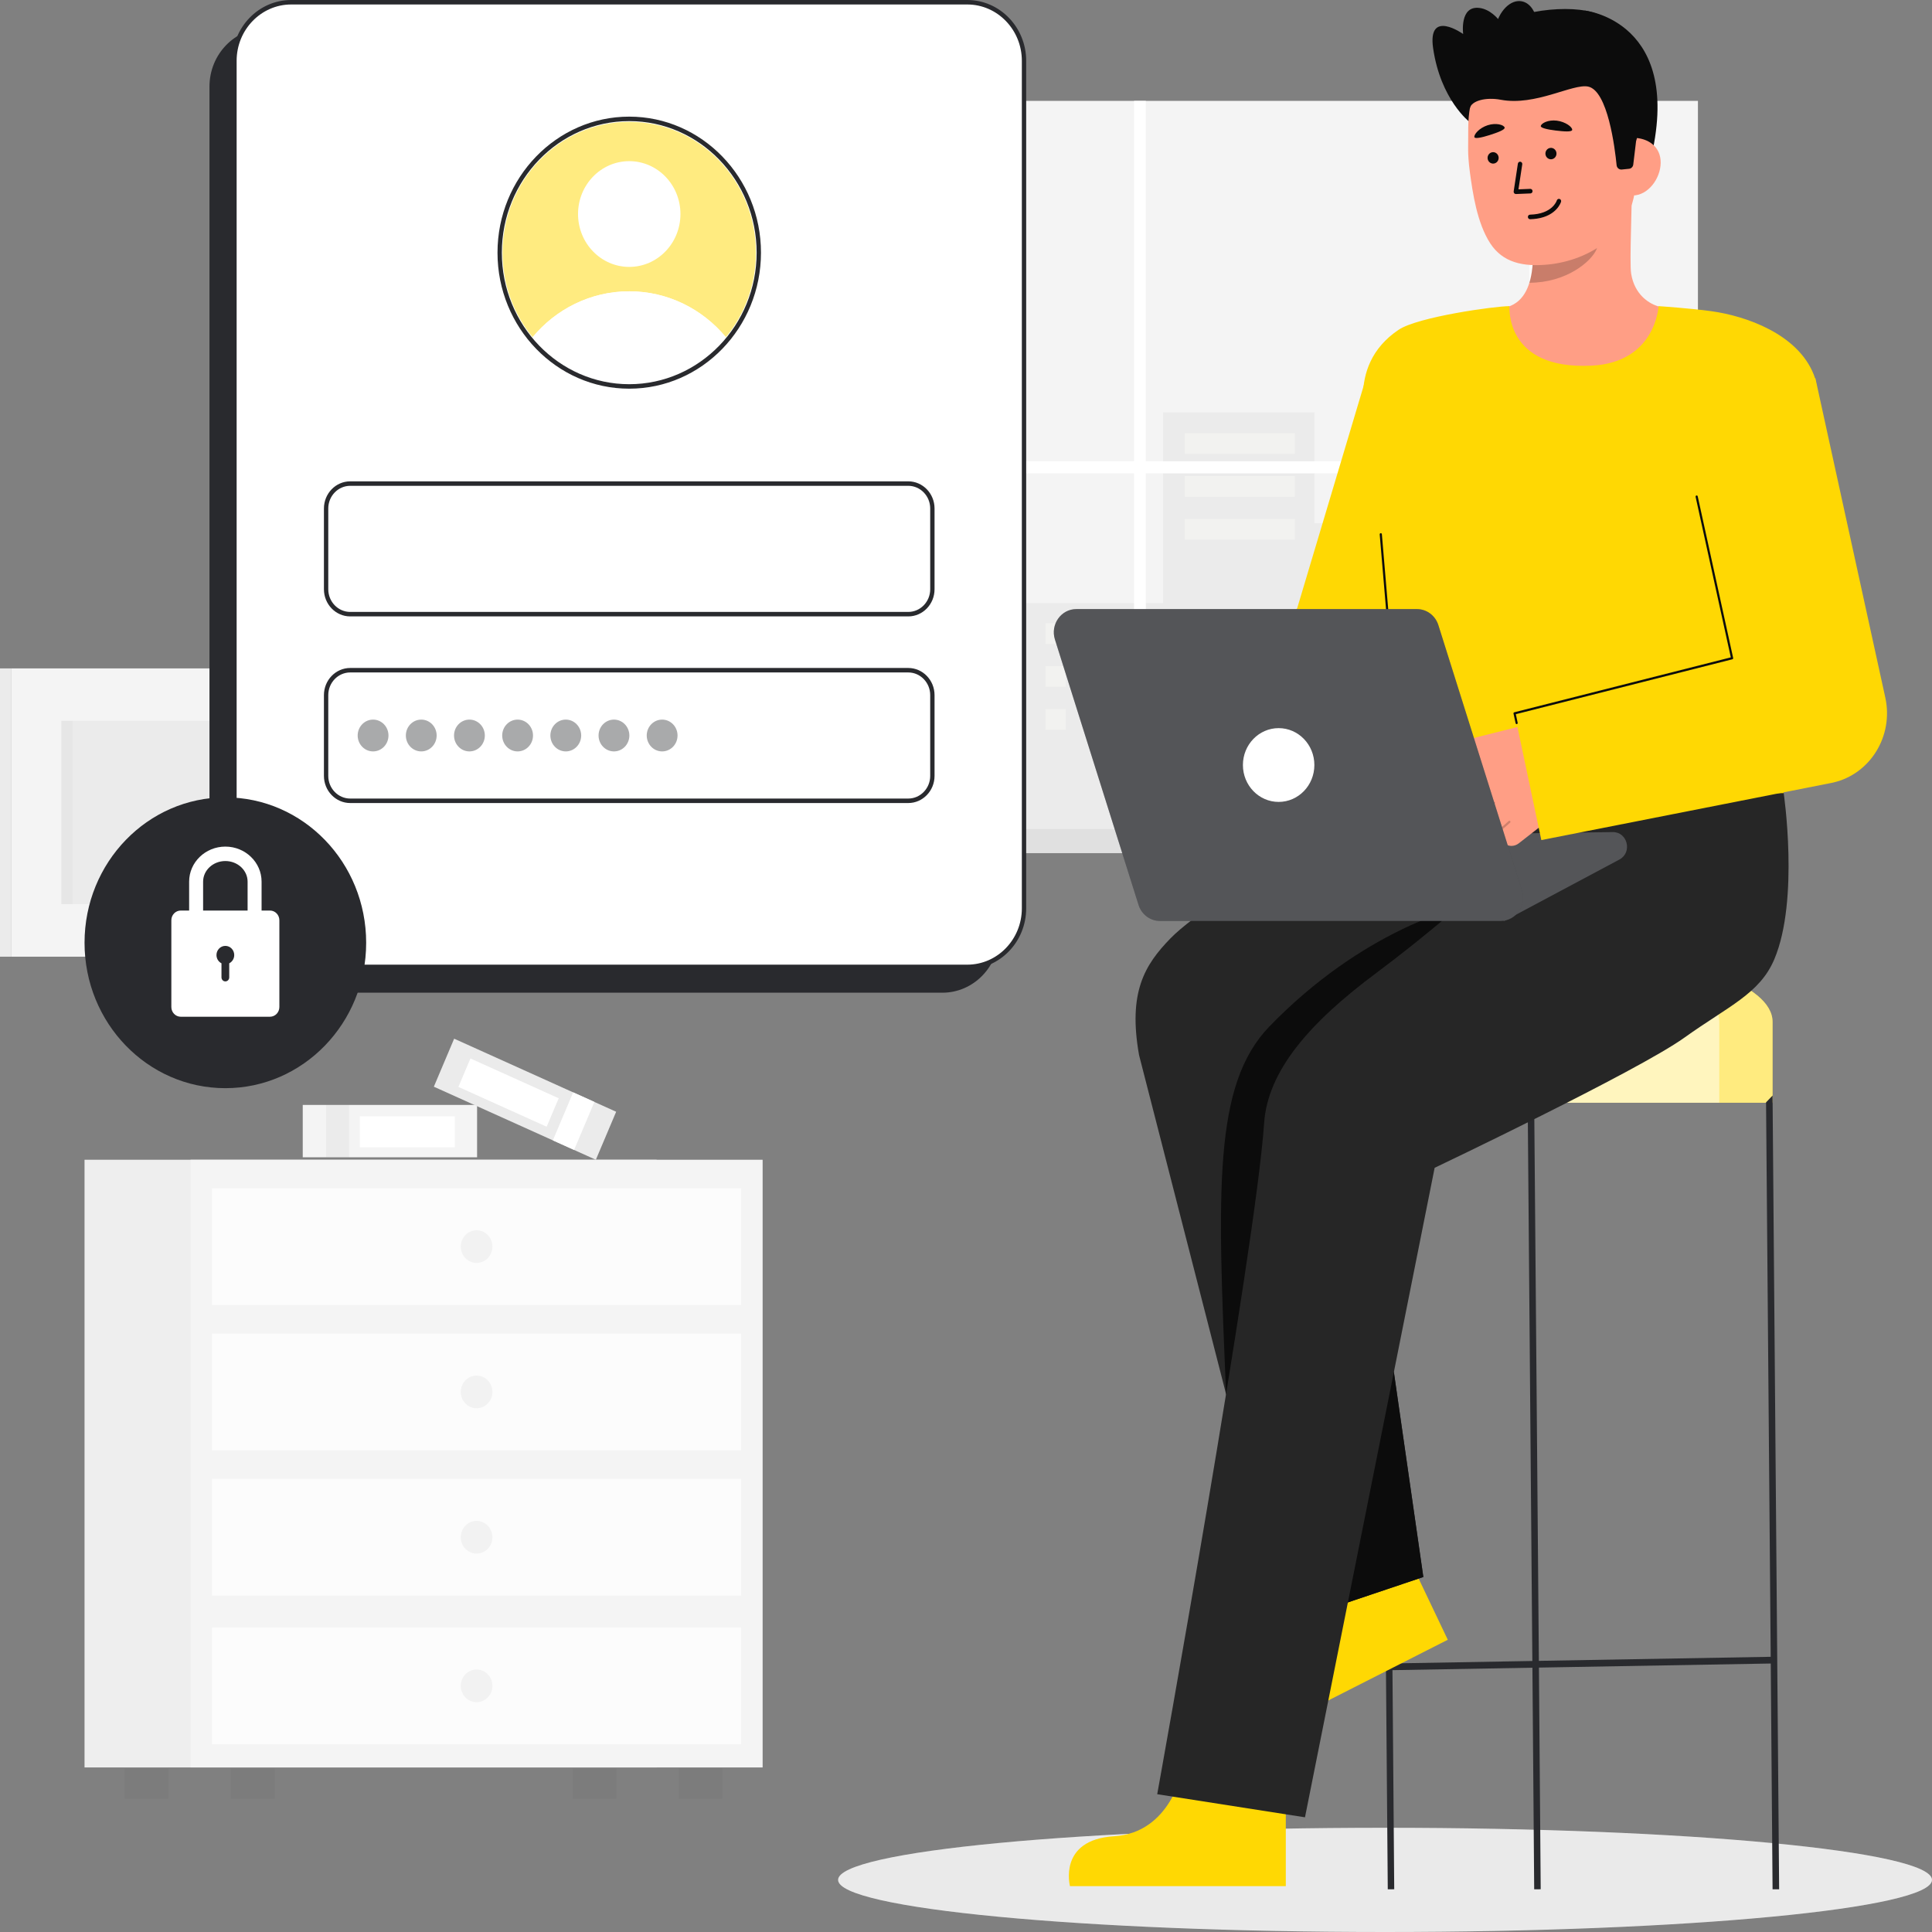 <svg width="500" height="500" viewBox="0 0 500 500" fill="none" xmlns="http://www.w3.org/2000/svg">
<rect x="0" y="0" width="500" height="500" fill="#808080" stroke="none"/>
<g clip-path="url(#clip0_99_2)">
<path d="M358.45 500C436.626 500 500 493.962 500 486.513C500 479.064 436.626 473.026 358.45 473.026C280.274 473.026 216.899 479.064 216.899 486.513C216.899 493.962 280.274 500 358.45 500Z" fill="white"/>
<path opacity="0.1" d="M358.45 500C436.626 500 500 493.962 500 486.513C500 479.064 436.626 473.026 358.45 473.026C280.274 473.026 216.899 479.064 216.899 486.513C216.899 493.962 280.274 500 358.45 500Z" fill="#292A2E"/>
<path d="M123.47 285.952H78.35V299.508H123.47V285.952Z" fill="#F4F4F4"/>
<path opacity="0.05" d="M90.322 285.952H84.409V299.508H90.322V285.952Z" fill="#292A2E"/>
<path d="M117.705 288.899H93.122V296.932H117.705V288.899Z" fill="white"/>
<path d="M159.459 287.721L117.535 268.813L112.281 281.236L154.205 300.144L159.459 287.721Z" fill="#F4F4F4"/>
<path opacity="0.05" d="M159.459 287.721L117.535 268.813L112.281 281.236L154.205 300.144L159.459 287.721Z" fill="#292A2E"/>
<path d="M153.829 285.182L148.336 282.704L143.081 295.127L148.575 297.604L153.829 285.182Z" fill="white"/>
<path d="M144.591 284.231L121.75 273.93L118.636 281.291L141.477 291.592L144.591 284.231Z" fill="white"/>
<path opacity="0.05" d="M159.538 457.679H148.199V465.498H159.538V457.679Z" fill="#292A2E"/>
<path opacity="0.05" d="M43.612 457.679H32.273V465.498H43.612V457.679Z" fill="#292A2E"/>
<path d="M169.932 300.144H21.88V457.414H169.932V300.144Z" fill="#F4F4F4"/>
<path opacity="0.03" d="M169.932 300.144H21.88V457.414H169.932V300.144Z" fill="#292A2E"/>
<path d="M197.368 300.144H49.316V457.414H197.368V300.144Z" fill="#F4F4F4"/>
<path opacity="0.05" d="M186.974 457.679H175.635V465.498H186.974V457.679Z" fill="#292A2E"/>
<path opacity="0.05" d="M71.049 457.679H59.71V465.498H71.049V457.679Z" fill="#292A2E"/>
<path opacity="0.7" d="M191.811 307.51H54.874V337.725H191.811V307.51Z" fill="white"/>
<path opacity="0.7" d="M191.811 345.12H54.874V375.335H191.811V345.12Z" fill="white"/>
<path opacity="0.7" d="M191.811 382.73H54.874V412.945H191.811V382.73Z" fill="white"/>
<path opacity="0.05" d="M123.343 326.845C125.604 326.845 127.437 324.952 127.437 322.617C127.437 320.283 125.604 318.39 123.343 318.39C121.081 318.39 119.248 320.283 119.248 322.617C119.248 324.952 121.081 326.845 123.343 326.845Z" fill="#292A2E"/>
<path opacity="0.05" d="M123.343 364.455C125.604 364.455 127.437 362.562 127.437 360.227C127.437 357.893 125.604 356 123.343 356C121.081 356 119.248 357.893 119.248 360.227C119.248 362.562 121.081 364.455 123.343 364.455Z" fill="#292A2E"/>
<path opacity="0.05" d="M123.343 402.066C125.604 402.066 127.437 400.173 127.437 397.838C127.437 395.503 125.604 393.61 123.343 393.61C121.081 393.61 119.248 395.503 119.248 397.838C119.248 400.173 121.081 402.066 123.343 402.066Z" fill="#292A2E"/>
<path opacity="0.7" d="M191.811 421.188H54.874V451.403H191.811V421.188Z" fill="white"/>
<path opacity="0.05" d="M123.343 440.523C125.604 440.523 127.437 438.63 127.437 436.295C127.437 433.961 125.604 432.068 123.343 432.068C121.081 432.068 119.248 433.961 119.248 436.295C119.248 438.63 121.081 440.523 123.343 440.523Z" fill="#292A2E"/>
<path d="M74.436 144.047H161.98V26.386L74.436 26.386L74.436 144.047Z" fill="#F4F4F4"/>
<path d="M74.436 26.386H71.596V144.047H74.436V26.386Z" fill="#F4F4F4"/>
<path opacity="0.05" d="M74.436 26.386H71.596V144.047H74.436V26.386Z" fill="#292A2E"/>
<path opacity="0.05" d="M90.384 122.613H146.033V47.819H90.384V122.613Z" fill="#292A2E"/>
<path opacity="0.03" d="M90.384 122.613H93.284L93.284 47.819H90.384L90.384 122.613Z" fill="#292A2E"/>
<path d="M2.839 247.589H74.436L74.436 172.981H2.839L2.839 247.589Z" fill="#F4F4F4"/>
<path opacity="0.05" d="M15.882 233.998H61.394L61.394 186.572H15.882L15.882 233.998Z" fill="#292A2E"/>
<path d="M2.84 172.981H0V247.59H2.84V172.981Z" fill="#F4F4F4"/>
<path opacity="0.05" d="M2.84 172.981H0V247.59H2.84V172.981Z" fill="#292A2E"/>
<path opacity="0.03" d="M15.882 233.998H18.782L18.782 186.572H15.882L15.882 233.998Z" fill="#292A2E"/>
<path d="M439.424 26.106H256.735V214.747H439.424V26.106Z" fill="#F4F4F4"/>
<path d="M256.735 26.106H254.641V214.747H256.735V26.106Z" fill="#F4F4F4"/>
<path opacity="0.05" d="M256.735 26.106H254.641V214.747H256.735V26.106Z" fill="#292A2E"/>
<path opacity="0.05" d="M300.992 156.095V106.74H340.145V135.414H400.793V186.185H426.57V214.747H400.793H395.828H265.523V156.095H300.992Z" fill="#292A2E"/>
<path opacity="0.34" d="M335.119 112.099H306.607V117.457H335.119V112.099Z" fill="#FFFFFA"/>
<path opacity="0.34" d="M335.119 123.203H306.607V128.562H335.119V123.203Z" fill="#FFFFFA"/>
<path opacity="0.34" d="M335.119 134.308H306.607V139.667H335.119V134.308Z" fill="#FFFFFA"/>
<path opacity="0.34" d="M275.834 161.297H270.578V166.655H275.834V161.297Z" fill="#FFFFFA"/>
<path opacity="0.34" d="M275.834 172.401H270.578V177.76H275.834V172.401Z" fill="#FFFFFA"/>
<path opacity="0.34" d="M275.834 183.506H270.578V188.864H275.834V183.506Z" fill="#FFFFFA"/>
<path opacity="0.34" d="M285.556 161.297H280.301V166.655H285.556V161.297Z" fill="#FFFFFA"/>
<path opacity="0.34" d="M285.556 172.401H280.301V177.76H285.556V172.401Z" fill="#FFFFFA"/>
<path opacity="0.34" d="M285.556 183.506H280.301V188.864H285.556V183.506Z" fill="#FFFFFA"/>
<path opacity="0.34" d="M295.015 161.297H289.76V166.655H295.015V161.297Z" fill="#FFFFFA"/>
<path opacity="0.34" d="M295.015 172.401H289.76V177.76H295.015V172.401Z" fill="#FFFFFA"/>
<path opacity="0.34" d="M295.015 183.506H289.76V188.864H295.015V183.506Z" fill="#FFFFFA"/>
<path d="M256.735 119.368H293.494V26.105H296.535V119.368H395.828V26.105H398.868V119.368H439.424V122.507H398.868V214.747H395.828V122.507H296.535V214.747H293.494V122.507H256.735V119.368Z" fill="white"/>
<path d="M446.702 214.519H249.457V220.793H446.702V214.519Z" fill="#F4F4F4"/>
<path opacity="0.1" d="M446.702 214.519H249.457V220.793H446.702V214.519Z" fill="#292A2E"/>
<path opacity="0.1" d="M249.457 214.519H246.609V220.793H249.457V214.519Z" fill="#292A2E"/>
<path opacity="0.1" d="M249.457 214.519H246.609V220.793H249.457V214.519Z" fill="#292A2E"/>
<path d="M243.869 7.258H68.889C60.783 7.258 54.212 14.044 54.212 22.414V241.756C54.212 250.126 60.783 256.912 68.889 256.912H243.869C251.975 256.912 258.547 250.126 258.547 241.756V22.414C258.547 14.044 251.975 7.258 243.869 7.258Z" fill="#292A2E"/>
<path d="M250.336 0.58H75.357C67.251 0.58 60.679 7.366 60.679 15.736V235.078C60.679 243.448 67.251 250.234 75.357 250.234H250.336C258.443 250.234 265.014 243.448 265.014 235.078V15.736C265.014 7.366 258.443 0.58 250.336 0.58Z" fill="white"/>
<path d="M250.336 250.814H75.357C66.954 250.814 60.117 243.754 60.117 235.078V15.736C60.117 7.059 66.954 0 75.357 0H250.336C258.739 0 265.576 7.059 265.576 15.736V235.078C265.576 243.754 258.739 250.814 250.336 250.814ZM75.357 1.16C67.573 1.16 61.241 7.698 61.241 15.736V235.078C61.241 243.115 67.573 249.654 75.357 249.654H250.336C258.12 249.654 264.452 243.115 264.452 235.078V15.736C264.452 7.699 258.12 1.16 250.336 1.16H75.357Z" fill="#292A2E"/>
<path d="M408.097 246.836C380.128 246.836 357.454 254.715 357.454 264.434V285.385H458.739V264.434C458.739 254.715 436.066 246.836 408.097 246.836Z" fill="#FFD803"/>
<path opacity="0.49" d="M408.097 246.836C380.128 246.836 357.454 254.715 357.454 264.434V285.385H458.739V264.434C458.739 254.715 436.066 246.836 408.097 246.836Z" fill="white"/>
<path opacity="0.49" d="M444.944 264.436V285.383H357.454V264.436C357.454 255.527 376.493 248.167 401.198 247.004C425.903 248.167 444.943 255.527 444.943 264.436H444.944Z" fill="white"/>
<path d="M458.739 488.952H460.439L458.739 283.526L457.054 285.281L458.256 428.777L398.258 429.83L397.047 285.266L395.362 285.281L396.573 429.859L360.355 430.495L359.139 285.266L357.454 283.541L359.154 488.952L360.824 488.937L360.369 432.235L396.587 431.6L397.047 488.952L398.733 488.937L398.273 431.57L458.27 430.517L458.739 488.952Z" fill="#292A2E"/>
<path d="M305.985 458.197C305.985 458.197 302.973 474.317 288.355 475.216C273.738 476.114 276.908 488.138 276.908 488.138H332.766V459.321L305.984 458.197L305.985 458.197Z" fill="#FFD803"/>
<path d="M337.854 409.71C337.854 409.71 342.043 425.548 329.311 433.017C316.579 440.485 324.564 449.83 324.564 449.83L374.686 424.37L362.367 398.512L337.855 409.71H337.854Z" fill="#FFD803"/>
<path d="M332.551 420.178L294.783 273.036C291.917 256.781 296.231 249.735 302.877 242.89C314.553 230.865 362.933 205.27 362.933 205.27L420.974 205.107C436.364 205.107 451.494 220.777 451.494 236.669C451.494 252.56 435.848 266.036 420.458 266.036L348.985 273.401L368.359 408.129L332.551 420.178Z" fill="#262626"/>
<path d="M368.36 408.129L360.732 355.088L322.091 379.427L332.551 420.178L368.36 408.129Z" fill="#0C0C0C"/>
<path d="M377.119 235.046C377.119 235.046 352.72 240.661 328.555 265.613C313.904 280.742 315.106 308.118 317.303 360.773L341.304 324.169L367.627 275.146L377.119 235.046Z" fill="#0C0C0C"/>
<path d="M461.598 205.089L422.182 204.897L422.166 205.433H410.231C410.231 205.433 380.335 233.841 356.264 251.742C338.755 264.762 328.074 277.175 327.15 290.705C324.897 323.684 299.487 464.339 299.487 464.339L337.729 470.318L371.286 302.226C371.286 302.226 423.764 277.246 435.902 268.553C447.331 260.366 455.405 257.203 459.187 248.269C465.72 232.84 461.598 205.089 461.598 205.089V205.089Z" fill="#262626"/>
<path d="M417.377 215.342L353.431 216.217L389.301 238.338L419.148 222.423C422.511 220.56 421.193 215.29 417.377 215.342Z" fill="#292A2E"/>
<path opacity="0.2" d="M417.377 215.342L353.431 216.217L389.301 238.338L419.148 222.423C422.511 220.56 421.193 215.29 417.377 215.342Z" fill="white"/>
<path d="M353.798 96.887L335.713 157.4L299.486 206.377L320.648 231.461L363.748 181.789C365.655 180.232 367.266 178.125 368.261 175.64L368.932 173.962L393.824 111.769L353.798 96.887L353.798 96.887Z" fill="#FFD803"/>
<path d="M385.384 80.682C385.499 80.666 386.771 102.462 411.292 100.562C428.268 99.249 434.321 80.651 434.71 80.651C432.88 80.249 430.618 79.64 429.719 79.431C426.733 78.736 423.004 76.191 422.143 70.831C421.646 67.741 422.489 51.936 422.229 48.81L396.171 54.816C396.535 61.418 399.084 76.723 390.152 79.431C388.666 79.879 387.065 80.292 385.384 80.683V80.682Z" fill="#FF9E85"/>
<path opacity="0.22" d="M395.806 73.176C396.175 71.96 396.395 70.902 396.59 69C396.938 65.599 396.753 62.473 396.419 59.287C401.684 58.563 406.737 56.277 410.822 52.771C411.305 54.616 413.967 62.679 413.23 64.433C411.837 67.748 405.292 73.176 395.806 73.176Z" fill="#0C0C0C"/>
<path d="M380.31 31.564C380.31 31.564 372.832 25.826 370.893 12.5C369.392 2.183 378.667 8.803 378.667 8.803C378.667 8.803 377.656 1.362 382.914 2.061C388.172 2.76 391.174 10.561 391.174 10.561" fill="#0C0C0C"/>
<path d="M410.083 2.723C410.083 2.723 436.177 5.409 427.016 41.963L424.71 42.14L420.03 42.501" fill="#0C0C0C"/>
<path d="M400.745 68.448C411.018 67.417 423.274 60.615 423.347 46.205L423.413 33.202C423.486 18.792 416.215 7.07 403.075 6.999C389.935 6.928 380.054 18.557 379.981 32.967L379.952 38.724C379.946 39.908 380.056 42.035 380.412 44.628C381.123 49.801 382.225 57.666 385.667 62.965C388.917 67.968 394.182 69.107 400.745 68.448Z" fill="#FF9E85"/>
<path d="M386.622 42.324C387.405 42.207 387.948 41.456 387.835 40.648C387.722 39.839 386.995 39.278 386.212 39.395C385.428 39.512 384.885 40.262 384.999 41.071C385.112 41.88 385.839 42.441 386.622 42.324Z" fill="#0A0A0A"/>
<path d="M396.133 50.055C396.42 50.012 396.635 49.752 396.623 49.446C396.61 49.12 396.344 48.865 396.027 48.878L392.978 49.002L393.959 42.531C394.008 42.208 393.794 41.905 393.481 41.855C393.169 41.804 392.876 42.024 392.826 42.347L391.738 49.531C391.711 49.706 391.762 49.883 391.876 50.016C391.99 50.148 392.156 50.221 392.327 50.214L396.073 50.061C396.093 50.06 396.114 50.058 396.133 50.055Z" fill="#0A0A0A"/>
<path d="M397.729 56.588C402.871 55.821 403.951 52.384 403.999 52.223C404.091 51.911 403.921 51.58 403.618 51.484C403.318 51.389 402.998 51.563 402.904 51.873C402.859 52.019 401.73 55.404 395.975 55.551C395.652 55.558 395.408 55.83 395.415 56.157C395.423 56.483 395.686 56.742 396.002 56.734C396.623 56.718 397.198 56.667 397.729 56.588Z" fill="#0A0A0A"/>
<path d="M398.753 32.62C398.678 33.076 400.306 33.499 402.552 33.774C404.797 34.05 406.813 34.189 406.883 33.617C406.972 32.894 405.132 31.498 402.887 31.223C400.642 30.948 398.871 31.902 398.753 32.62Z" fill="#0A0A0A"/>
<path d="M401.591 41.209C402.374 41.093 402.917 40.342 402.804 39.533C402.69 38.725 401.964 38.164 401.18 38.281C400.397 38.398 399.854 39.148 399.967 39.957C400.081 40.766 400.807 41.326 401.591 41.209Z" fill="#0A0A0A"/>
<path d="M381.573 35.498C381.684 35.947 383.338 35.651 385.499 34.962C387.659 34.273 389.557 33.555 389.396 33.002C389.193 32.305 387.186 31.715 385.026 32.404C382.865 33.093 381.399 34.791 381.574 35.497L381.573 35.498Z" fill="#0A0A0A"/>
<path d="M422.509 50.59C426.502 50.612 429.761 46.218 429.782 42.095C429.803 37.972 426.578 35.68 422.584 35.659L420.513 38.41L419.075 50.572L422.509 50.59Z" fill="#FF9E85"/>
<path d="M419.704 43.874C419.038 43.941 418.445 43.443 418.377 42.756C417.938 38.319 416.094 23.436 410.996 22.405C407.002 21.597 397.374 27.513 388.404 25.818C384.48 25.077 380.767 26.107 380.403 28.021C380.259 28.779 377.739 17.923 383.815 9.622C388.653 3.013 404.628 1.034 411.918 3.133C432.102 8.944 423.414 36.551 423.414 36.551L422.687 42.589C422.616 43.172 422.164 43.627 421.597 43.684L419.704 43.874Z" fill="#0C0C0C"/>
<path d="M397.667 9.609C398.544 5.11 396.854 0.964 393.894 0.349C390.934 -0.265 387.824 2.883 386.948 7.382C386.071 11.881 387.76 16.027 390.721 16.642C393.681 17.256 396.791 14.108 397.667 9.609Z" fill="#0C0C0C"/>
<path d="M356.081 127.484C356.838 136.668 362.205 193.959 362.933 205.27H461.555C462.122 195.069 464.666 150.46 466.815 130.51C468.866 111.474 471.741 102.811 469.378 96.895C465.212 86.461 451.949 81.801 442.968 80.546C437.483 79.779 429.234 79.23 429.234 79.23C429.234 79.23 428.536 93.819 411.883 94.631C389.212 95.735 390.727 79.23 390.614 79.23C386.942 79.23 366.951 81.988 361.952 85.352C354.892 90.103 352.805 96.579 352.723 102.528C352.628 109.378 355.221 117.069 356.081 127.484Z" fill="#FFD803"/>
<path d="M361.082 182.694C360.938 182.694 360.815 182.581 360.803 182.429L357.066 138.302C357.053 138.143 357.167 138.002 357.321 137.988C357.479 137.97 357.613 138.092 357.626 138.252L361.362 182.379C361.376 182.538 361.261 182.679 361.107 182.693C361.098 182.694 361.09 182.694 361.082 182.694Z" fill="#0C0C0C"/>
<path d="M368.233 208.326L381.775 196.982L379.496 197.647C377.966 198.026 376.319 197.182 375.873 195.624C375.396 193.962 376.37 192.249 377.981 191.85L406.43 184.705L408.877 194.062C410.432 200.007 408.338 206.332 403.584 210.05L393.043 218.264C391.922 219.14 390.322 219.161 389.277 218.19C388.269 217.252 388.063 215.846 388.554 214.712C388.511 214.697 388.468 214.675 388.435 214.636C388.374 214.562 388.361 214.466 388.384 214.378L386.442 215.897C385.188 216.878 383.352 216.787 382.338 215.545C381.403 214.4 381.447 212.773 382.327 211.685C382.296 211.681 382.269 211.67 382.241 211.655L381.443 212.279C380.322 213.155 378.721 213.175 377.677 212.204C376.455 211.068 376.408 209.244 377.355 208.052C377.343 208.035 377.333 208.017 377.326 207.998L371.687 212.722C370.511 213.707 368.785 213.521 367.831 212.307C366.877 211.093 367.057 209.311 368.232 208.325L368.233 208.326Z" fill="#FF9E85"/>
<path opacity="0.2" d="M377.671 208.164C377.7 208.153 377.728 208.137 377.753 208.115L383.178 203.461C383.294 203.362 383.31 203.183 383.214 203.064C383.118 202.944 382.945 202.928 382.83 203.027L377.404 207.682C377.288 207.781 377.272 207.959 377.369 208.079C377.444 208.173 377.566 208.203 377.671 208.164Z" fill="#0A0A0A"/>
<path opacity="0.2" d="M382.453 211.68C382.481 211.67 382.508 211.654 382.533 211.633L386.825 208.009C386.942 207.911 386.959 207.733 386.864 207.612C386.768 207.492 386.596 207.473 386.479 207.572L382.187 211.196C382.071 211.295 382.053 211.472 382.149 211.593C382.224 211.688 382.346 211.719 382.453 211.68Z" fill="#0A0A0A"/>
<path opacity="0.2" d="M388.735 214.718C388.765 214.706 388.794 214.689 388.82 214.666L390.809 212.906C390.923 212.805 390.936 212.627 390.838 212.508C390.74 212.389 390.568 212.375 390.453 212.478L388.465 214.238C388.35 214.339 388.337 214.517 388.435 214.635C388.511 214.727 388.631 214.756 388.734 214.717L388.735 214.718Z" fill="#0A0A0A"/>
<path d="M487.917 180.539L487.813 180.063L469.814 97.851L434.202 106.165L448.251 170.336L391.967 184.618L398.894 217.411L473.897 202.637C474.068 202.602 474.315 202.55 474.486 202.51C484.071 200.273 490.084 190.436 487.917 180.539Z" fill="#FFD803"/>
<path d="M391.693 184.678C391.661 184.525 391.753 184.375 391.901 184.337L447.932 170.128L438.821 128.579C438.786 128.423 438.881 128.268 439.033 128.232C439.184 128.196 439.334 128.295 439.369 128.451L448.54 170.278C448.575 170.432 448.482 170.586 448.334 170.624L392.298 184.833C392.298 184.833 392.673 186.525 392.78 187.092C392.814 187.278 392.64 187.376 392.576 187.392C392.508 187.41 392.294 187.432 392.236 187.158C392.107 186.537 391.692 184.679 391.692 184.679L391.693 184.678Z" fill="#0C0C0C"/>
<path d="M393.889 230.47L372.249 161.784C371.469 159.308 369.234 157.631 366.712 157.631H278.551C274.595 157.631 271.791 161.618 273.015 165.503L294.654 234.19C295.435 236.666 297.67 238.342 300.191 238.342H388.352C392.308 238.342 395.113 234.355 393.889 230.47Z" fill="#292A2E"/>
<path opacity="0.2" d="M393.889 230.47L372.249 161.784C371.469 159.308 369.234 157.631 366.712 157.631H278.551C274.595 157.631 271.791 161.618 273.015 165.503L294.654 234.19C295.435 236.666 297.67 238.342 300.191 238.342H388.352C392.308 238.342 395.113 234.355 393.889 230.47Z" fill="white"/>
<path d="M330.912 207.534C336.019 207.534 340.158 203.26 340.158 197.987C340.158 192.714 336.019 188.439 330.912 188.439C325.805 188.439 321.666 192.714 321.666 197.987C321.666 203.26 325.805 207.534 330.912 207.534Z" fill="white"/>
<path d="M58.322 281.619C78.448 281.619 94.764 264.772 94.764 243.99C94.764 223.208 78.448 206.361 58.322 206.361C38.196 206.361 21.88 223.208 21.88 243.99C21.88 264.772 38.196 281.619 58.322 281.619Z" fill="#292A2E"/>
<path d="M50.757 239.08C49.758 239.08 48.948 238.244 48.948 237.212V228.168C48.948 223.168 53.153 219.099 58.322 219.099C63.491 219.099 67.696 223.167 67.696 228.168V236.59C67.696 237.622 66.886 238.458 65.887 238.458C64.888 238.458 64.078 237.622 64.078 236.59V228.168C64.078 225.227 61.496 222.835 58.322 222.835C55.147 222.835 52.565 225.227 52.565 228.168V237.212C52.565 238.244 51.755 239.08 50.756 239.08H50.757Z" fill="white"/>
<path d="M69.863 235.648H46.781C45.435 235.648 44.344 236.775 44.344 238.165V260.615C44.344 262.005 45.435 263.131 46.781 263.131H69.863C71.209 263.131 72.3 262.005 72.3 260.615V238.165C72.3 236.775 71.209 235.648 69.863 235.648Z" fill="white"/>
<path d="M56.024 247.167C56.024 248.109 56.553 248.915 57.318 249.303V252.949C57.318 253.526 57.77 253.985 58.322 253.985C58.873 253.985 59.325 253.526 59.325 252.949V249.303C60.091 248.915 60.619 248.109 60.619 247.167C60.619 245.855 59.593 244.794 58.321 244.794C57.049 244.794 56.023 245.854 56.023 247.167H56.024Z" fill="#292A2E"/>
<path d="M235.056 125.15H90.637C87.19 125.15 84.395 128.036 84.395 131.596V152.501C84.395 156.061 87.19 158.947 90.637 158.947H235.056C238.504 158.947 241.298 156.061 241.298 152.501V131.596C241.298 128.036 238.504 125.15 235.056 125.15Z" fill="white"/>
<path d="M235.056 159.526H90.637C86.885 159.526 83.833 156.375 83.833 152.501V131.596C83.833 127.722 86.885 124.57 90.637 124.57H235.056C238.807 124.57 241.859 127.722 241.859 131.596V152.501C241.859 156.375 238.807 159.526 235.056 159.526ZM90.637 125.729C87.504 125.729 84.957 128.361 84.957 131.595V152.5C84.957 155.735 87.505 158.366 90.637 158.366H235.056C238.188 158.366 240.736 155.734 240.736 152.5V131.595C240.736 128.36 238.188 125.729 235.056 125.729H90.637Z" fill="#292A2E"/>
<path d="M235.056 173.449H90.637C87.19 173.449 84.395 176.335 84.395 179.895V200.801C84.395 204.361 87.19 207.246 90.637 207.246H235.056C238.504 207.246 241.298 204.361 241.298 200.801V179.895C241.298 176.335 238.504 173.449 235.056 173.449Z" fill="white"/>
<path d="M235.056 207.826H90.637C86.885 207.826 83.833 204.674 83.833 200.8V179.895C83.833 176.021 86.885 172.87 90.637 172.87H235.056C238.807 172.87 241.859 176.021 241.859 179.895V200.8C241.859 204.674 238.807 207.826 235.056 207.826ZM90.637 174.029C87.504 174.029 84.957 176.66 84.957 179.895V200.8C84.957 204.034 87.505 206.665 90.637 206.665H235.056C238.188 206.665 240.736 204.034 240.736 200.8V179.895C240.736 176.66 238.188 174.029 235.056 174.029H90.637Z" fill="#292A2E"/>
<path d="M162.846 100.011C181.365 100.011 196.377 84.51 196.377 65.388C196.377 46.266 181.365 30.765 162.846 30.765C144.328 30.765 129.316 46.266 129.316 65.388C129.316 84.51 144.328 100.011 162.846 100.011Z" fill="white"/>
<path d="M162.846 100.591C144.048 100.591 128.754 84.799 128.754 65.388C128.754 45.977 144.048 30.185 162.846 30.185C181.644 30.185 196.939 45.977 196.939 65.388C196.939 84.798 181.645 100.591 162.846 100.591ZM162.846 31.345C144.667 31.345 129.877 46.616 129.877 65.388C129.877 84.159 144.667 99.431 162.846 99.431C181.025 99.431 195.815 84.159 195.815 65.388C195.815 46.616 181.025 31.345 162.846 31.345Z" fill="#292A2E"/>
<path opacity="0.5" d="M195.632 65.388C195.632 73.735 192.703 81.366 187.864 87.266C181.816 79.998 172.85 75.392 162.846 75.392C152.843 75.392 143.876 79.998 137.829 87.275C132.989 81.366 130.061 73.735 130.061 65.388C130.061 46.693 144.741 31.534 162.846 31.534C180.951 31.534 195.632 46.693 195.632 65.388Z" fill="#FFD803"/>
<path d="M187.864 87.265C181.853 94.598 172.877 99.242 162.846 99.242C152.816 99.242 143.849 94.598 137.829 87.274C143.876 79.998 152.834 75.391 162.846 75.391C172.859 75.391 181.817 79.998 187.864 87.265Z" fill="white"/>
<path d="M162.847 69.075C170.166 69.075 176.099 62.948 176.099 55.391C176.099 47.833 170.166 41.707 162.847 41.707C155.528 41.707 149.595 47.833 149.595 55.391C149.595 62.948 155.528 69.075 162.847 69.075Z" fill="white"/>
<g opacity="0.4">
<path d="M96.551 194.464C98.753 194.464 100.537 192.621 100.537 190.348C100.537 188.075 98.753 186.232 96.551 186.232C94.35 186.232 92.566 188.075 92.566 190.348C92.566 192.621 94.35 194.464 96.551 194.464Z" fill="#292A2E"/>
<path d="M109.02 194.464C111.221 194.464 113.005 192.621 113.005 190.348C113.005 188.075 111.221 186.232 109.02 186.232C106.818 186.232 105.034 188.075 105.034 190.348C105.034 192.621 106.818 194.464 109.02 194.464Z" fill="#292A2E"/>
<path d="M121.488 194.464C123.689 194.464 125.474 192.621 125.474 190.348C125.474 188.075 123.689 186.232 121.488 186.232C119.286 186.232 117.502 188.075 117.502 190.348C117.502 192.621 119.286 194.464 121.488 194.464Z" fill="#292A2E"/>
<path d="M133.956 194.464C136.157 194.464 137.942 192.621 137.942 190.348C137.942 188.075 136.157 186.232 133.956 186.232C131.755 186.232 129.97 188.075 129.97 190.348C129.97 192.621 131.755 194.464 133.956 194.464Z" fill="#292A2E"/>
<path d="M146.424 194.464C148.625 194.464 150.41 192.621 150.41 190.348C150.41 188.075 148.625 186.232 146.424 186.232C144.222 186.232 142.438 188.075 142.438 190.348C142.438 192.621 144.222 194.464 146.424 194.464Z" fill="#292A2E"/>
<path d="M158.892 194.464C161.093 194.464 162.878 192.621 162.878 190.348C162.878 188.075 161.093 186.232 158.892 186.232C156.691 186.232 154.906 188.075 154.906 190.348C154.906 192.621 156.691 194.464 158.892 194.464Z" fill="#292A2E"/>
<path d="M171.36 194.464C173.561 194.464 175.346 192.621 175.346 190.348C175.346 188.075 173.561 186.232 171.36 186.232C169.159 186.232 167.374 188.075 167.374 190.348C167.374 192.621 169.159 194.464 171.36 194.464Z" fill="#292A2E"/>
</g>
</g>
<defs>
<clipPath id="clip0_99_2">
<rect width="500" height="500" fill="white"/>
</clipPath>
</defs>
</svg>
